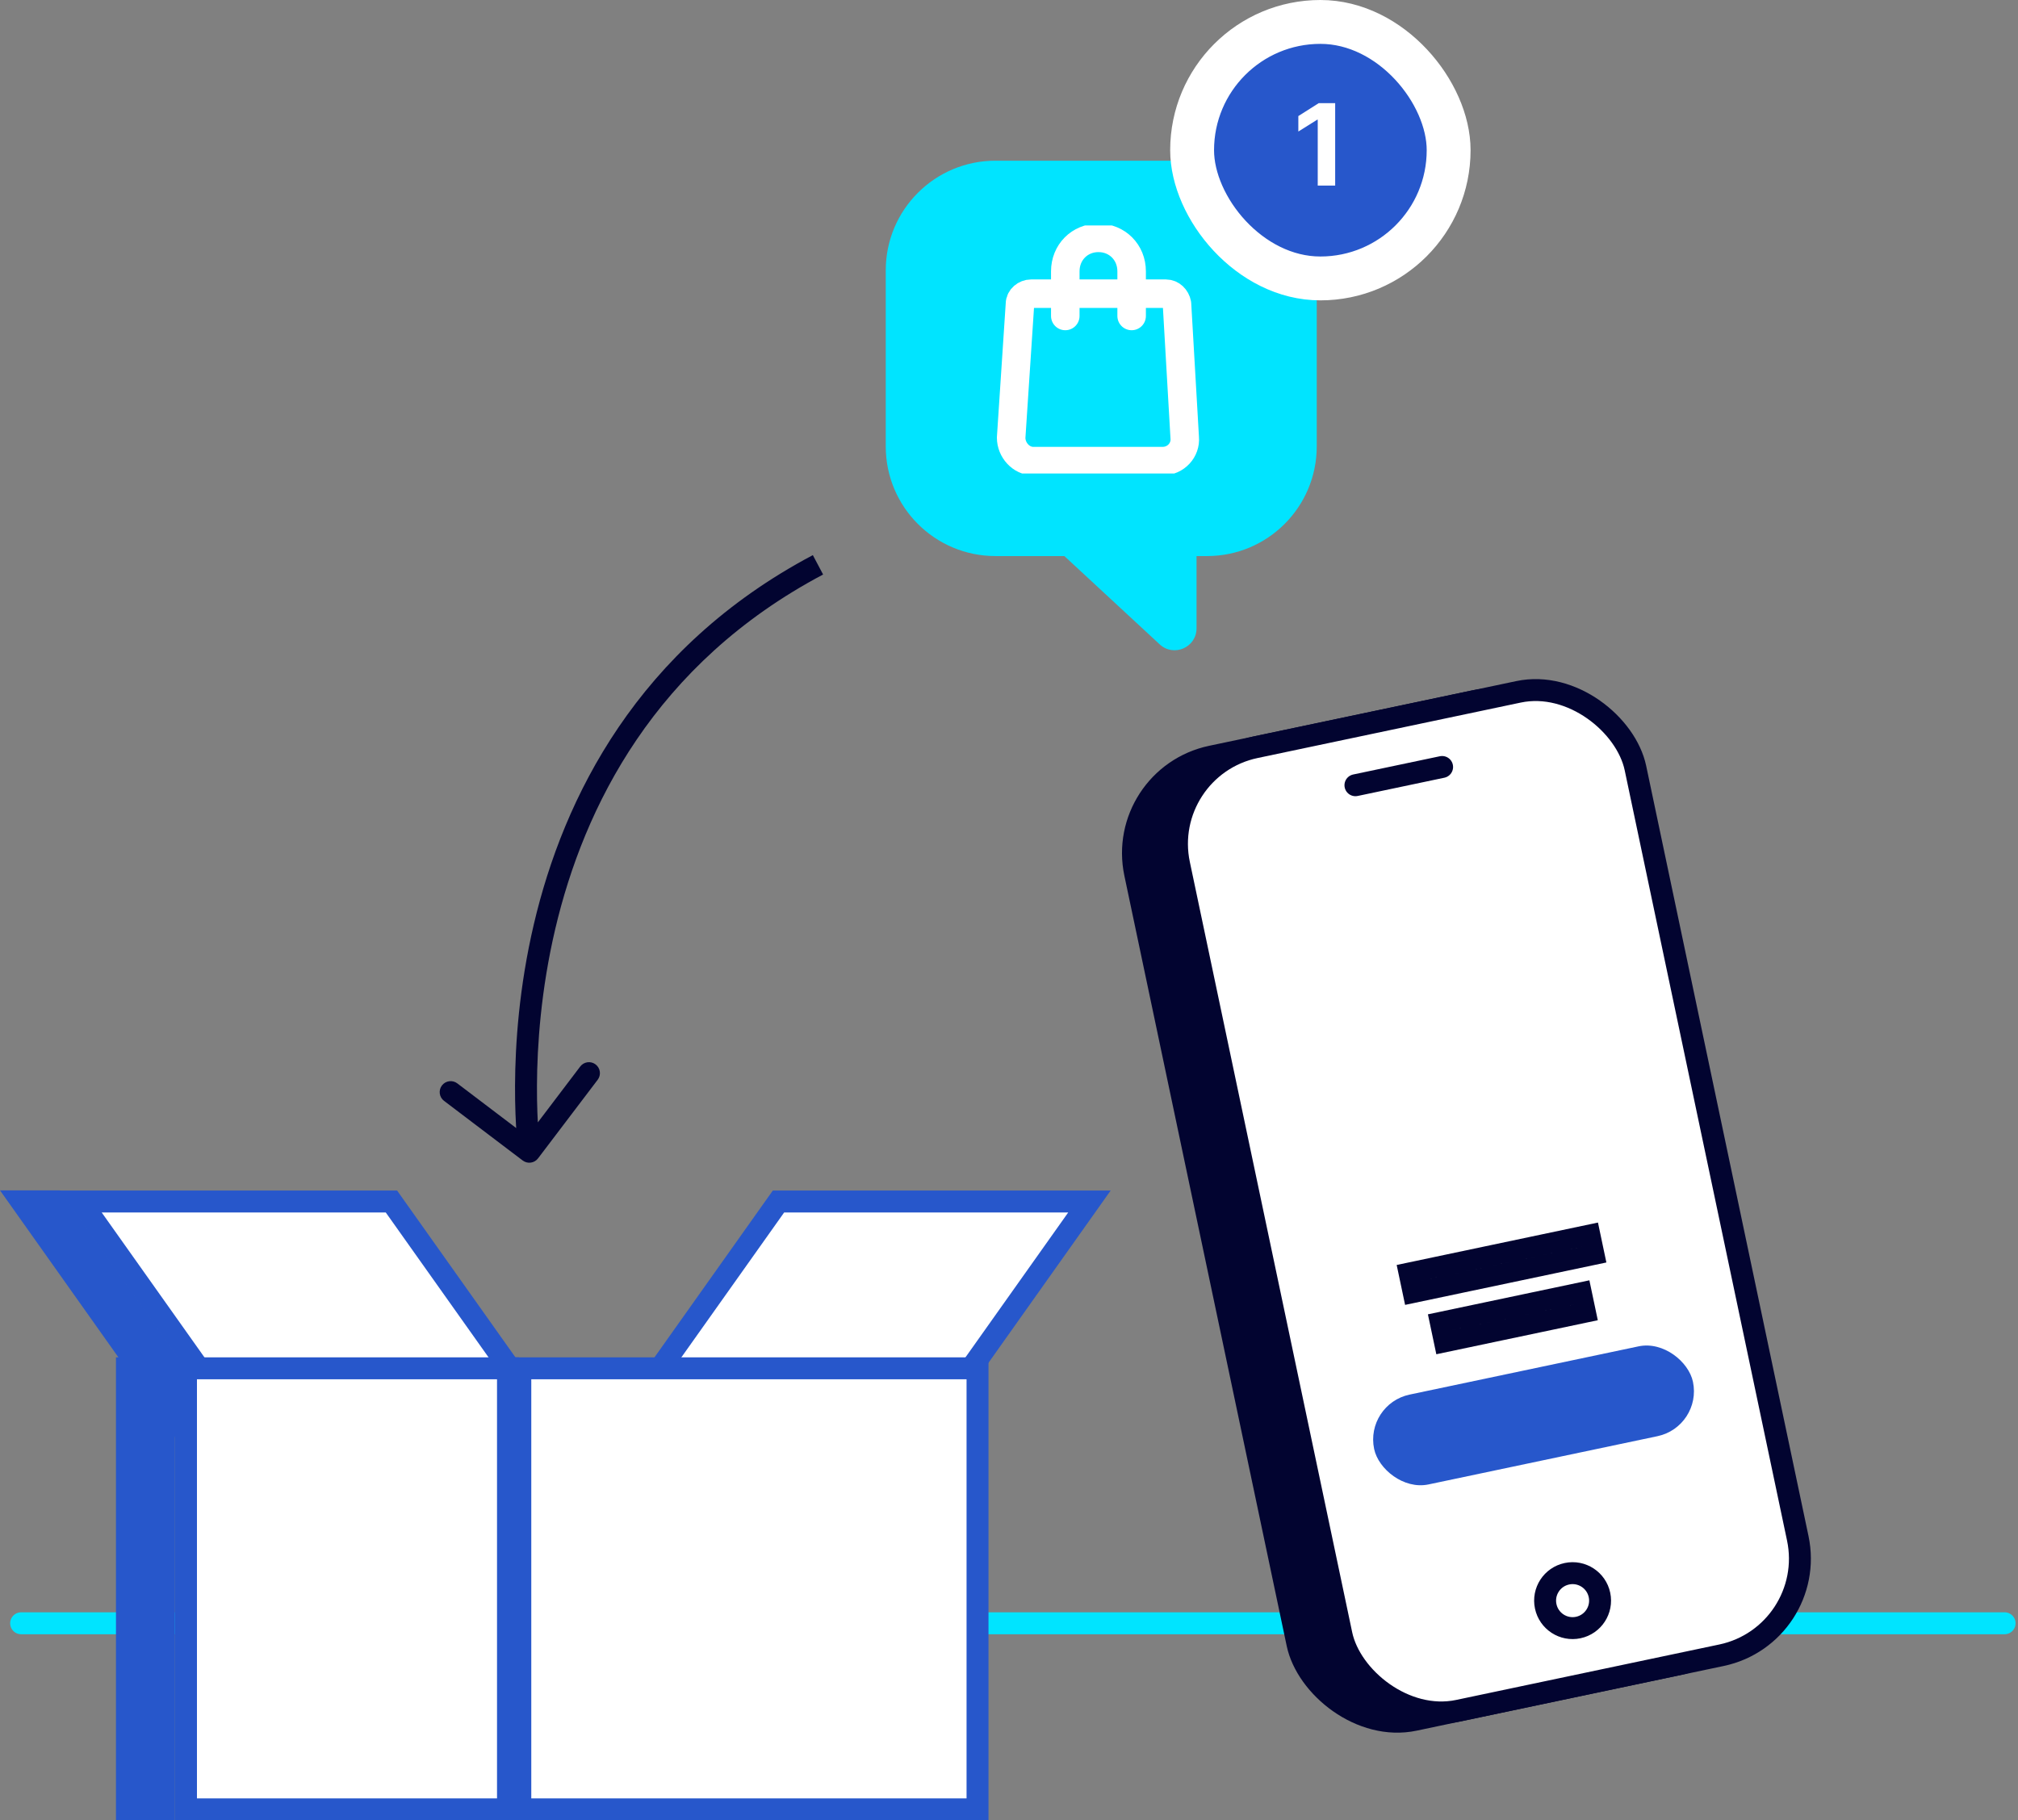 <svg width="92" height="83" viewBox="0 0 92 83" fill="none" xmlns="http://www.w3.org/2000/svg">
<rect x="0" y="0" width="92" height="83" fill="#808080" stroke="none"/>
<rect x="44.391" y="9.582" width="12.452" height="13.312" fill="#2757CB"/>
<line x1="0.963" y1="74.014" x2="91.389" y2="74.014" stroke="#00E4FF" stroke-linecap="round"/>
<path d="M23.829 52.913C24.049 53.08 24.362 53.037 24.529 52.817L27.249 49.232C27.416 49.012 27.372 48.698 27.152 48.532C26.933 48.365 26.619 48.408 26.452 48.628L24.035 51.815L20.848 49.397C20.628 49.23 20.314 49.273 20.147 49.493C19.98 49.713 20.023 50.027 20.243 50.194L23.829 52.913ZM37.057 25.311C29.046 29.552 25.689 36.389 24.339 42.135C23.664 45.007 23.488 47.612 23.48 49.5C23.476 50.444 23.514 51.211 23.554 51.743C23.574 52.009 23.594 52.217 23.609 52.359C23.617 52.43 23.623 52.485 23.628 52.523C23.63 52.542 23.632 52.556 23.633 52.566C23.634 52.571 23.634 52.575 23.635 52.578C23.635 52.579 23.635 52.581 23.635 52.581C23.635 52.582 23.635 52.582 23.635 52.583C23.635 52.583 23.635 52.583 24.131 52.515C24.626 52.447 24.626 52.447 24.626 52.447C24.626 52.447 24.626 52.447 24.626 52.447C24.626 52.447 24.626 52.446 24.626 52.446C24.626 52.444 24.625 52.441 24.625 52.437C24.624 52.429 24.622 52.417 24.62 52.401C24.616 52.368 24.61 52.319 24.603 52.252C24.589 52.12 24.57 51.924 24.551 51.669C24.513 51.16 24.476 50.419 24.48 49.504C24.488 47.672 24.659 45.145 25.312 42.364C26.619 36.807 29.842 30.262 37.525 26.195L37.057 25.311Z" fill="#020430"/>
<path d="M17.845 54.783L28.06 69.183L18.625 75.874L3.669 54.783L17.845 54.783Z" fill="white" stroke="#2757CB"/>
<path d="M35.491 54.783L25.276 69.183L34.711 75.874L49.667 54.783L35.491 54.783Z" fill="white" stroke="#2757CB"/>
<path d="M17.449 75.903L16.451 76.611L0.968 54.776L2.472 54.776L17.449 75.903Z" fill="#2757CB" stroke="#2757CB"/>
<rect x="23.721" y="62.389" width="20.844" height="20.11" fill="white" stroke="#2757CB"/>
<rect x="8.479" y="62.389" width="14.68" height="20.11" fill="white" stroke="#2757CB"/>
<rect x="5.787" y="62.389" width="1.69" height="20.11" fill="#2757CB" stroke="#2757CB"/>
<path fill-rule="evenodd" clip-rule="evenodd" d="M45.381 7.327C42.619 7.327 40.381 9.566 40.381 12.327V20.354C40.381 23.116 42.619 25.354 45.381 25.354H48.524L52.871 29.381C53.511 29.974 54.55 29.52 54.55 28.648V25.354H55.03C57.791 25.354 60.03 23.116 60.03 20.354V12.327C60.03 9.566 57.791 7.327 55.03 7.327H45.381Z" fill="#00E4FF"/>
<g clip-path="url(#clip0_283_48293)">
<path d="M53.154 13.391H47.005C46.753 13.391 46.501 13.594 46.501 13.849L46.098 19.956C46.098 20.516 46.551 21.025 47.106 21.025H53.003C53.608 21.025 54.062 20.516 54.011 19.956L53.658 13.849C53.608 13.594 53.406 13.391 53.154 13.391Z" stroke="white" stroke-width="1.3" stroke-linecap="round" stroke-linejoin="round"/>
<path d="M51.591 14.407V12.371C51.591 11.506 50.935 10.845 50.078 10.845C49.222 10.845 48.566 11.506 48.566 12.371V14.407" stroke="white" stroke-width="1.3" stroke-linecap="round" stroke-linejoin="round"/>
</g>
<rect x="54.348" y="1" width="11.695" height="11.695" rx="5.847" fill="#2757CB" stroke="white" stroke-width="2"/>
<path d="M60.87 4.702V8.462H60.075V5.457H60.053L59.191 5.997V5.292L60.122 4.702H60.87Z" fill="white"/>
<rect x="50.821" y="35.423" width="21.261" height="44.891" rx="4.5" transform="rotate(-11.9 50.821 35.423)" fill="#020430" stroke="#020430"/>
<rect x="52.827" y="35.001" width="21.261" height="44.891" rx="4.5" transform="rotate(-11.9 52.827 35.001)" fill="white" stroke="#020430"/>
<circle cx="71.694" cy="72.982" r="1.253" transform="rotate(-11.9 71.694 72.982)" stroke="#020430"/>
<line x1="61.794" y1="35.803" x2="65.745" y2="34.971" stroke="#020430" stroke-linecap="round"/>
<rect x="65.649" y="60.287" width="6.593" height="0.93" transform="rotate(-11.9 65.649 60.287)" stroke="#020430" stroke-width="0.93"/>
<rect x="64.225" y="58.036" width="8.448" height="0.93" transform="rotate(-11.9 64.225 58.036)" stroke="#020430" stroke-width="0.93"/>
<rect x="62.215" y="64.019" width="14.854" height="4.186" rx="2.093" transform="rotate(-11.9 62.215 64.019)" fill="#2757CB"/>
<defs>
<clipPath id="clip0_283_48293">
<rect width="11.31" height="11.31" fill="white" transform="translate(44.4 10.279)"/>
</clipPath>
</defs>
</svg>
